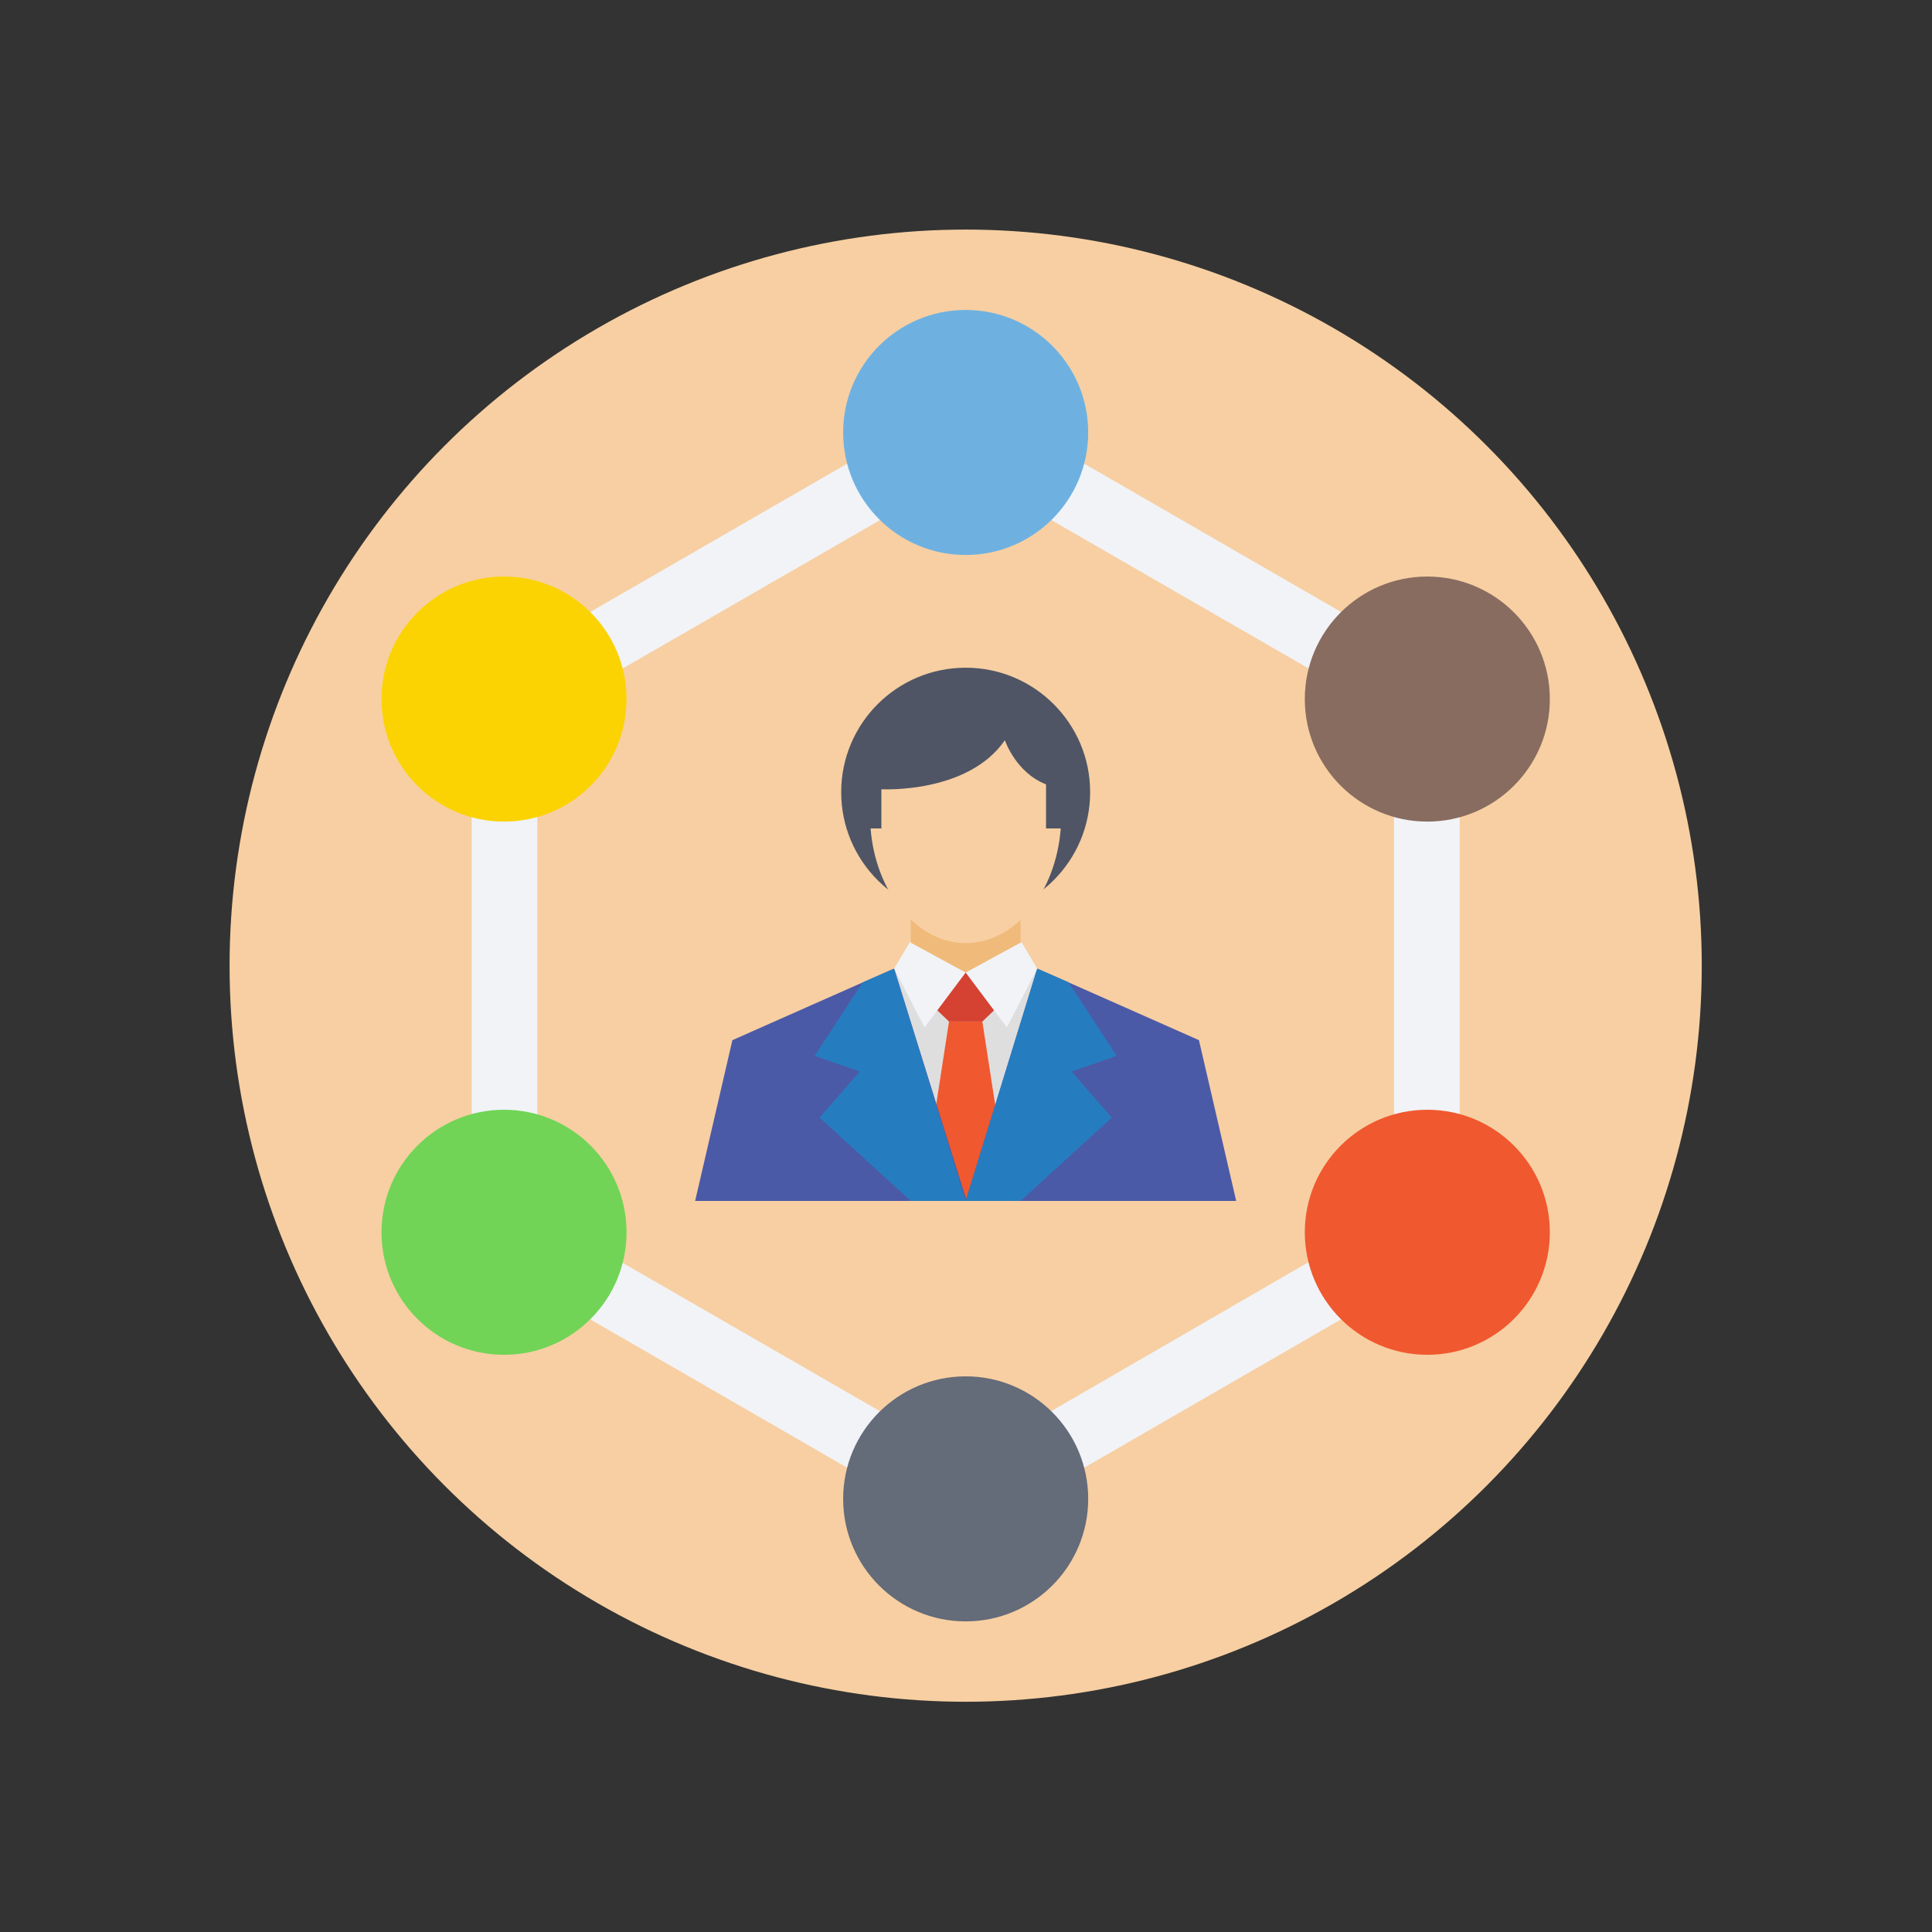 <?xml version="1.0"?>
<svg xmlns="http://www.w3.org/2000/svg" xmlns:xlink="http://www.w3.org/1999/xlink" version="1.1" id="Layer_1" x="0px" y="0px" viewBox="0 0 509.287 509.287" style="enable-background:new 0 0 509.287 509.287;" xml:space="preserve" width="512px" height="512px" class=""><rect x="0" y="0" width="509.287" height="509.287" fill="#333333" stroke="none"/><g transform="matrix(0.762 0 0 0.762 60.518 60.518)"><circle style="fill:#F7CFA2;" cx="254.644" cy="254.644" r="254.644" data-original="#F7CFA2"/><path style="fill:#F1F3F7;" d="M254.644,451.984l-170.893-98.67v-197.34l170.893-98.67l170.893,98.67v197.34L254.644,451.984z   M106.469,340.429l148.175,85.446l148.175-85.785V168.858L254.644,83.412l-148.175,85.446V340.429z" data-original="#F1F3F7"/><rect x="235.656" y="237.69" style="fill:#F0BA7A;" width="37.976" height="27.804" data-original="#F0BA7A"/><circle style="fill:#4F5565;" cx="254.644" cy="194.628" r="43.062" data-original="#4F5565"/><polygon style="fill:#DEDEDF;" points="229.891,255.661 254.644,257.017 279.396,255.661 273.632,336.021 235.656,336.021 " data-original="#DEDEDF"/><polygon style="fill:#F0582F;" points="248.879,273.971 241.759,320.085 254.644,336.021 267.528,320.085 260.408,273.971 " data-original="#F0582F"/><path style="fill:#4B5AA7;" d="M229.891,255.661c-1.695,0.678-55.947,24.752-55.947,24.752l-12.885,55.608h93.923L229.891,255.661z" data-original="#4B5AA7" class=""/><polygon style="fill:#257DC0;" points="229.891,255.661 219.041,260.408 202.426,285.838 218.024,291.264 204.122,307.2   235.656,336.021 254.644,336.021 " data-original="#257DC0"/><path style="fill:#4B5AA7;" d="M279.396,255.661c1.695,0.678,55.947,24.752,55.947,24.752l12.885,55.608h-93.584L279.396,255.661z" data-original="#4B5AA7" class=""/><polygon style="fill:#257DC0;" points="279.396,255.661 290.246,260.408 306.861,285.838 291.264,291.264 305.166,307.2   273.632,336.021 254.644,336.021 " data-original="#257DC0"/><polygon style="fill:#D54232;" points="257.695,257.017 251.592,257.017 241.759,267.189 248.879,273.971 260.408,273.971   267.528,267.189 " data-original="#D54232"/><g>
	<polygon style="fill:#F1F3F7;" points="229.891,255.661 235.317,246.506 254.644,257.017 240.403,276.005  " data-original="#F1F3F7"/>
	<polygon style="fill:#F1F3F7;" points="279.396,255.661 273.971,246.506 254.644,257.017 268.885,276.005  " data-original="#F1F3F7"/>
</g><path style="fill:#4F5565;" d="M225.483,193.611c0,0,30.177,1.695,42.723-16.954c0,0,3.73,10.85,14.241,15.258v15.258h5.086  c0-1.356,0-3.052,0-4.408c0-24.413-14.919-43.74-33.229-43.74s-33.229,19.666-33.229,43.74c0,1.356,0,3.052,0,4.408h3.73v-13.563  H225.483z" data-original="#4F5565"/><path style="fill:#F7CFA2;" d="M282.448,206.834v-14.919c-10.511-4.069-14.241-15.258-14.241-15.258  c-12.885,18.649-42.723,16.954-42.723,16.954v13.563h-3.73c1.695,22.04,15.936,39.672,32.89,39.672s31.195-17.293,32.89-39.672  h-5.086V206.834z" data-original="#F7CFA2"/><circle style="fill:#6EB1E1;" cx="254.644" cy="70.188" r="42.384" data-original="#6EB1E1"/><circle style="fill:#646B79;" cx="254.644" cy="439.099" r="42.384" data-original="#646B79"/><circle style="fill:#FBD303;" cx="94.94" cy="162.416" r="42.384" data-original="#FBD303"/><circle style="fill:#F0582F;" cx="414.347" cy="346.872" r="42.384" data-original="#F0582F"/><circle style="fill:#71D456;" cx="94.94" cy="346.872" r="42.384" data-original="#71D456"/><circle style="fill:#886C60" cx="414.347" cy="162.416" r="42.384" data-original="#886C60" class="active-path"/></g> </svg>
